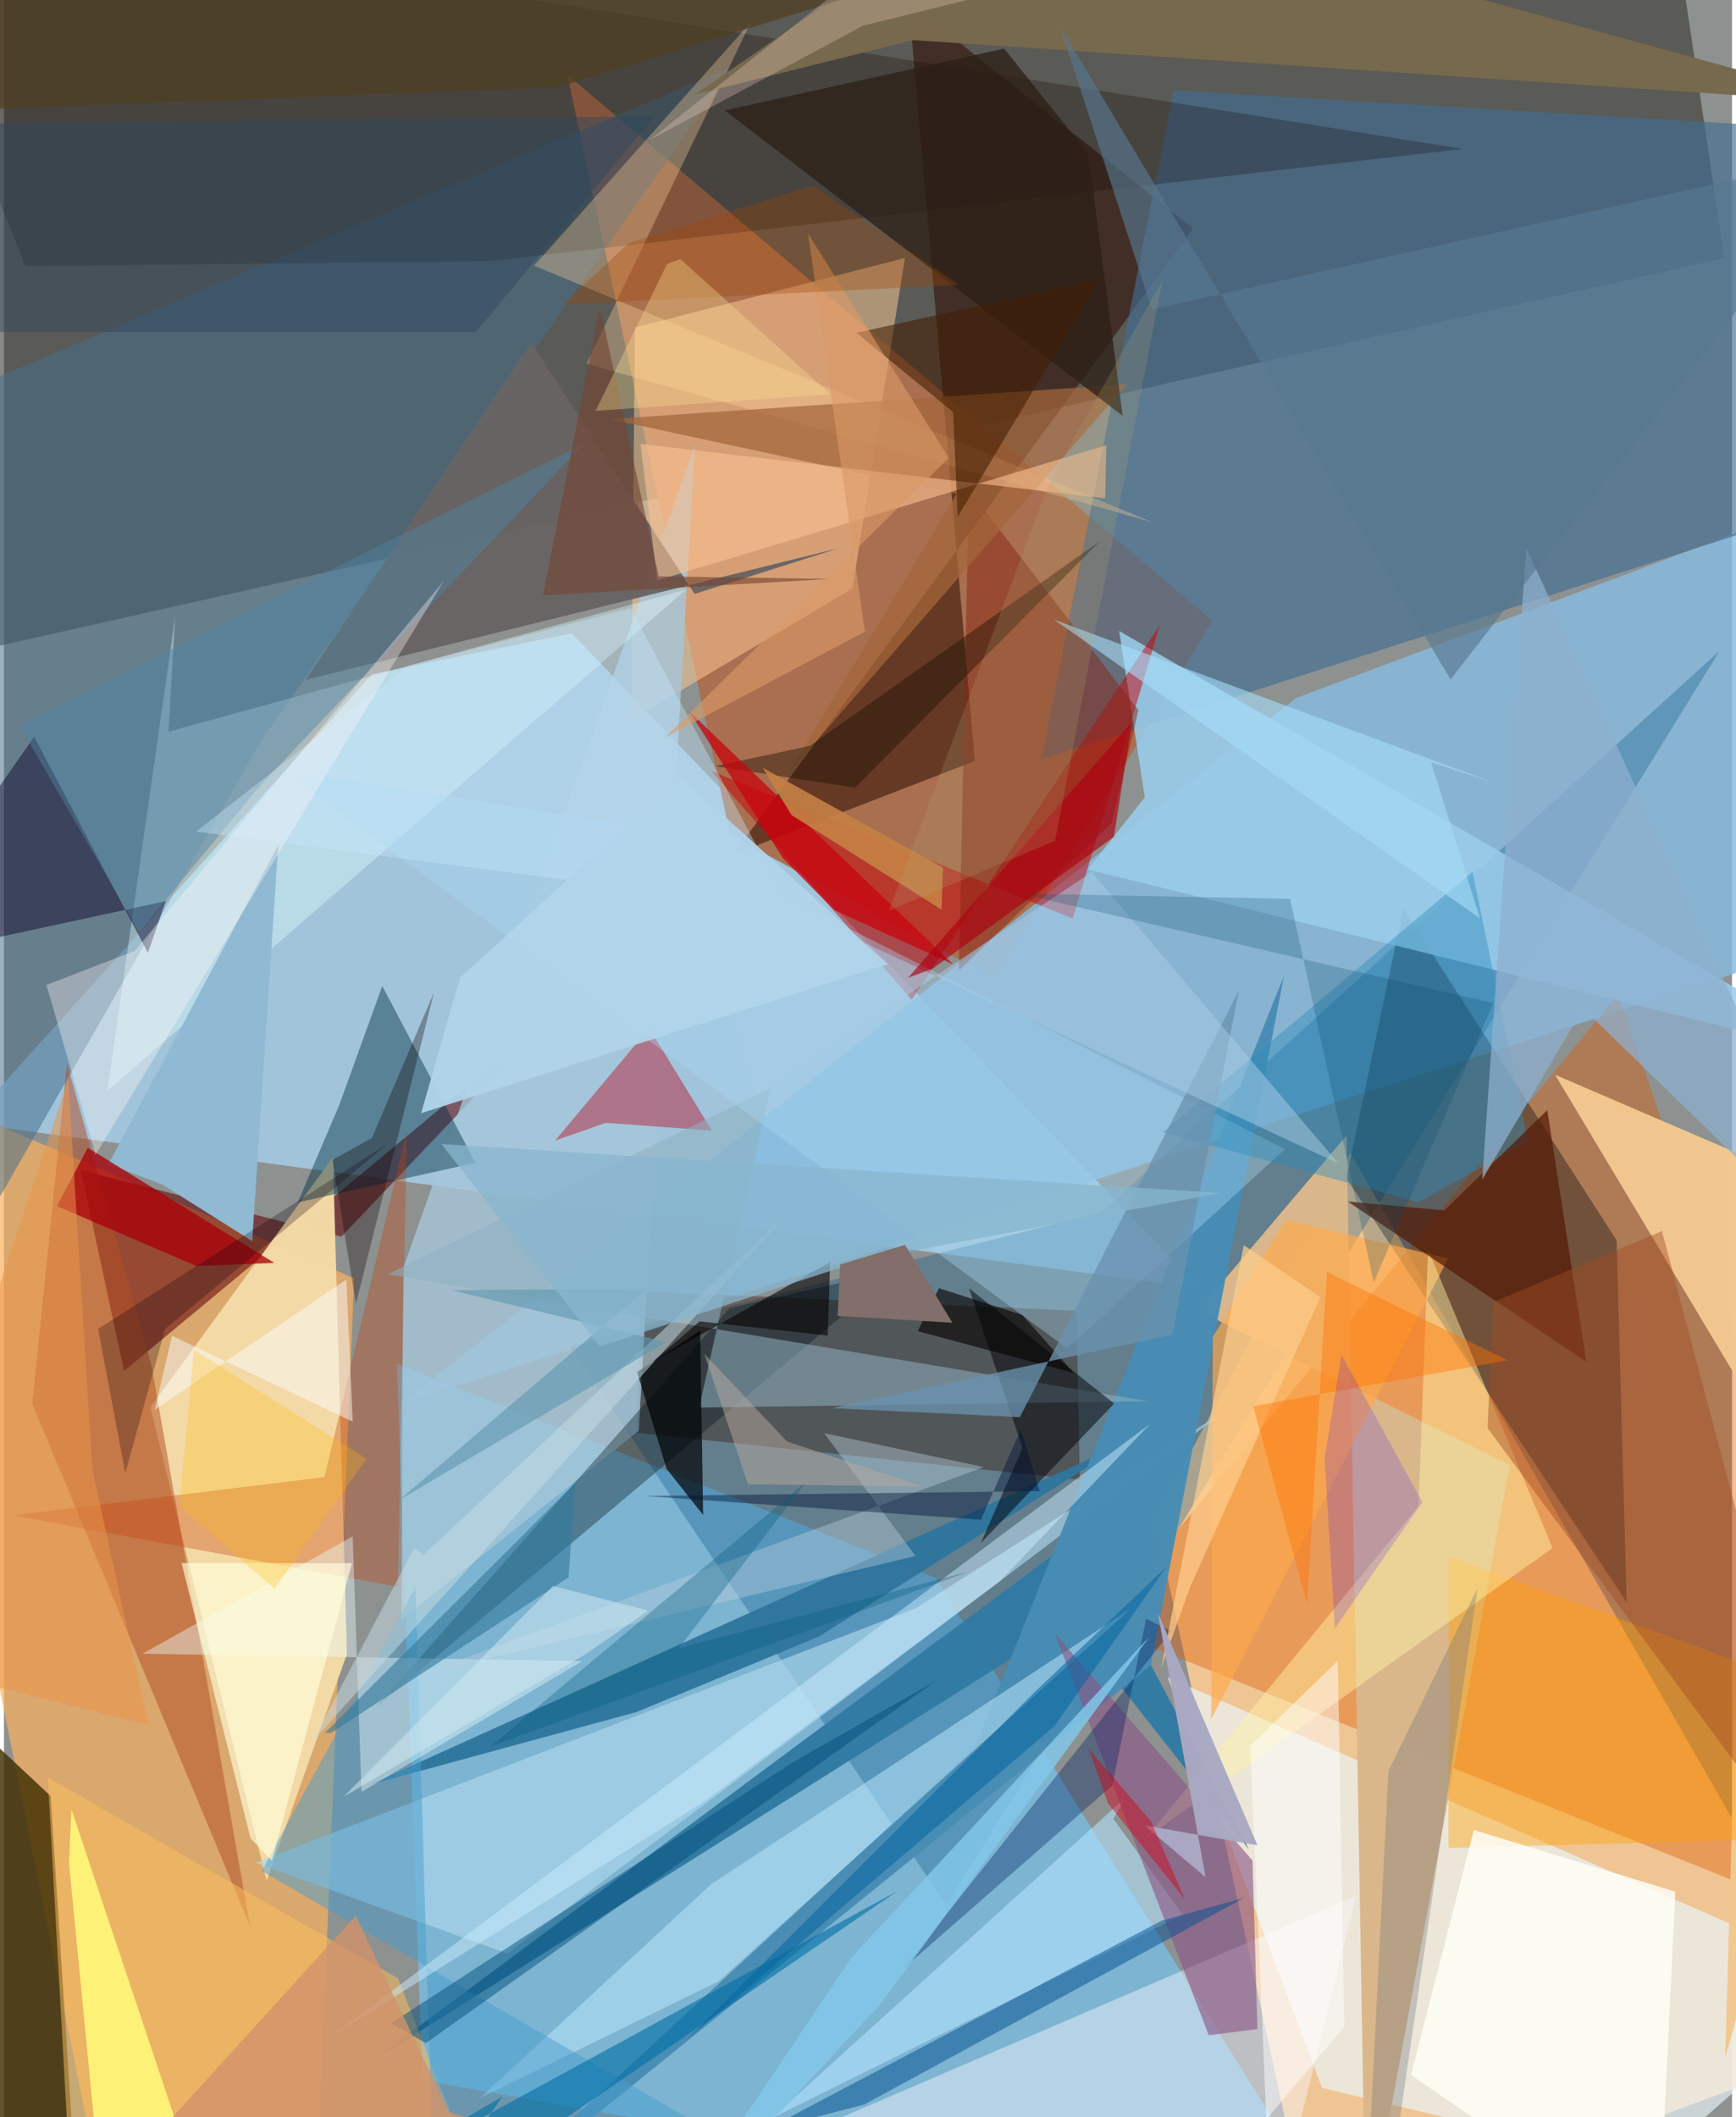 <svg xmlns="http://www.w3.org/2000/svg" width="228" height="278" viewBox="0 0 836 1024"><path fill="#8d9190" d="M0 0h836v1024H0z"/><path fill="#36332d" fill-opacity=".58" d="M-41.717-62l847.802 11.578 26.201 175.266L-62 325.748z"/><path fill="#fdcc94" fill-opacity=".871" d="M651.328 557.701l-94.591 177.054L633.07 1086 898 987.573z"/><path fill="#aadafa" fill-opacity=".69" d="M-17.482 543.197L178.012 326.13l96.673-19.805 303.74 316.711z"/><path fill="#76c0e9" fill-opacity=".733" d="M202.418 1006.14L651.92 1086 450.683 763.112 190.079 659.605z"/><path fill="#fab05f" fill-opacity=".702" d="M169.428 618.223L150.153 1086H52.076L-62 518.78z"/><path fill="#a96f50" fill-opacity=".992" d="M272.534 36.152l78.743 367.561 127.776 69.526 105.592-173.02z"/><path fill="#87bbdf" fill-opacity=".824" d="M625.112 337.634L191.58 679.352l656.918-212.18L898 235.284z"/><path fill="#de5b00" fill-opacity=".4" d="M780.877 480.781L529.82 786.331 898 934.187l-60.4-288.332z"/><path fill="#005184" fill-opacity=".298" d="M273.892 651.244l182.04 270.333 374.038-606.8-298.824 271.457z"/><path fill="#ebf7fd" fill-opacity=".651" d="M562.914 811.226L898 958.002l-102.067 89.813-158.275-37.982z"/><path fill="#2d0c00" fill-opacity=".541" d="M352.851 413.246l116.84-45.162L437.684 1.09l137.62 109.459z"/><path fill="#600206" fill-opacity=".561" d="M58.086 663.096L264.443 491.79 163.201 598.14 37.24 566.01z"/><path fill="#426e92" fill-opacity=".651" d="M898 239.564L853.813 60.83 565.808 43.655l-63.95 323.673z"/><path fill="#020006" fill-opacity=".345" d="M785.01 775.05l-4.85-175.14-103.242-160.469-27.485 130.45z"/><path fill="#ffcd97" fill-opacity=".51" d="M303.451 348.275l107.01-63.61 25.408-159.91-130.626 33.683z"/><path fill="#f4dba6" fill-opacity=".973" d="M70.84 680.603l56.207 229.145 38.871-109.753-6.745-240.24z"/><path fill="#402e00" fill-opacity=".812" d="M-62 958.528L36.632 1086 22.583 868.682-62 789.447z"/><path fill="#dab78b" fill-opacity=".996" d="M658.814 1086l-9.272-536.86-71.775 84.736 150.704 74.732z"/><path fill="#476e8b" fill-opacity=".537" d="M-62 683.579l186.997-326.201L352.567 32.2l-397.16 167.724z"/><path fill="#317aa3" fill-opacity=".98" d="M515.58 784.408l-338.22 213.05 343.79-255.515 81.093 152.455z"/><path fill="#341500" fill-opacity=".373" d="M308.117 624.49l-2.074 68.466 214.43 22.777L518.807 634z"/><path fill="#f0c78f" fill-opacity=".988" d="M845.483 560.72L832.66 995.174 898 766.352l-147.589-246.52z"/><path fill="#a7c7da" fill-opacity=".78" d="M193.153 613.255l-.817 170.08 114.765-91.34 27.22-476.98z"/><path fill="#9accea" fill-opacity=".871" d="M539.506 305.178l12.403 80.434-27.567 34.927L898 512.845z"/><path fill="#add7ed" fill-opacity=".655" d="M441.117 777.845l150.649-96.202L243.493 944.84l-121.868-43.87z"/><path fill="#fbf7ff" fill-opacity=".451" d="M639.581 1050.076L612.272 1086l41.84-169.012-365.49 157.227z"/><path fill="#100500" fill-opacity=".251" d="M10.367 128.681L-62-51.123l767.663 123.16-471.097 54.342z"/><path fill="#b44f26" fill-opacity=".514" d="M13.67 678.964l16.807-164.755L71.48 660.932l47.547 270.575z"/><path fill="#2e759d" fill-opacity=".957" d="M176.851 863.238L543.283 697.49l-149.048 94.07-88.093 36.446z"/><path fill="#c9000a" fill-opacity=".494" d="M342.151 372.862l174.869 71.437 42.204-142.16L439.165 483.51z"/><path fill="#002f43" fill-opacity=".439" d="M142.132 581.56l20.095-47.163 20.802-57.508 45.077 85.51z"/><path fill="#e4ffff" fill-opacity=".365" d="M330.06 285.125L79.589 353.879l3.275-55.931-32.792 229.629z"/><path fill="#686464" fill-opacity=".961" d="M145.933 328.835l257.907-63.689-69.718 22.112-79.044-121.473z"/><path fill="#488db5" fill-opacity=".973" d="M208.597 1086l261.284-241.08 149.383-373.058-64.469 333.555z"/><path fill="#c7400d" fill-opacity=".345" d="M155.06 714.42L4.16 732.932l186.396 34.532 4.319-220.548z"/><path fill="#00161e" fill-opacity=".361" d="M413.084 618.484l-1.971 13.205L179.44 826.24l171.554-193.532z"/><path fill="#fed49d" fill-opacity=".337" d="M256.5 128.516L555.468 252.54l-273.643-76.617 79.466-165.16z"/><path fill="#ff9f00" fill-opacity=".396" d="M898 888.318l-199.165 5.544.113-140.983 163.012 59.174z"/><path fill="#0c0026" fill-opacity=".471" d="M78.299 435.834l-8.646 25.03-55.026-104.52L-62 466.082z"/><path fill="#b7182e" fill-opacity=".463" d="M342.461 546.841l-30.321-49.55-45.542 54.393 24.664-8.619z"/><path fill="#8db0c1" fill-opacity=".545" d="M553.62 677.705l-217.316 3.089 34.755-154.66-185.52 90.18z"/><path fill="#ffaa4b" fill-opacity=".667" d="M698.658 608.665l-78.263-18.6-35.59 56.462-.753 184.889z"/><path fill="#bce8fe" fill-opacity=".525" d="M230.378 1014.713l115.311-56.426 199.927-180.62L342.23 911.233z"/><path fill="#fbbd5c" fill-opacity=".522" d="M33.816 1086L21.2 859.639l169.446 97.225 47.72 122.872z"/><path fill="#b5e3ff" fill-opacity=".58" d="M371.163 1024.626l171.283-155.063-5.74 10.191 33.595 46.291z"/><path fill="#489ece" fill-opacity=".49" d="M124.717 904.955L437.054 1086l-229.225-24.261-8.753-294.104z"/><path fill="#882514" fill-opacity=".49" d="M461.974 469.37l4.806-232.496 82.043 106.63-12.936 54.549z"/><path fill="#fff0a4" fill-opacity=".467" d="M684.33 728.392l4.61-123.997 60.222 144.321-196.69 140.207z"/><path fill="#edfcff" fill-opacity=".416" d="M67.005 799.838l212.811 3.556-106.862 63.284-4.228-123.598z"/><path fill="#a4673b" fill-opacity=".725" d="M379.416 374.049l81.427-135.18-167.76-36.18 250.078-16.786z"/><path fill="#a8d8f3" fill-opacity=".376" d="M133.552 372.015l380.908 280.22 105.229-96.454-305.471-154.618z"/><path fill="#2c8ebd" fill-opacity=".42" d="M560.811 547.607L710.48 421.635l26.795 130.617-53.11 29.184z"/><path fill="#000007" fill-opacity=".502" d="M472.58 746.357l64.488-67.5-70.232-55.793 25.898 77.292z"/><path fill="#531a06" fill-opacity=".714" d="M696.783 585.414l-46.7-4.282 115.385 77.5-18.862-121.689z"/><path fill="#895686" fill-opacity=".612" d="M508.344 789.971l95.695 109.925 2.353 81.478-23.573 3.003z"/><path fill="#90b9d2" fill-opacity=".992" d="M132.678 408.766l-12.567 191.516-43.374-27.324-26.173-9.94z"/><path fill="#2d2017" fill-opacity=".769" d="M348.671 53.406l135.146-29.898 40.738 50.755 16.658 126.91z"/><path fill="#77694d" fill-opacity=".992" d="M439.86 19.406L898 50.013 490.462-62 334.32 45.72z"/><path fill="#014f91" fill-opacity=".498" d="M416.197 1017.868l183.654-99.888-39.75 10.945L367.79 1030.48z"/><path fill="#fffff6" fill-opacity=".835" d="M808.567 914.931l-97.47-29.813-30.402 118.472L800.3 1086z"/><path fill="#032362" fill-opacity=".369" d="M435.08 952.107l101.1-88.555 16.36-80.571 12.262 5.864z"/><path fill="#000407" fill-opacity=".706" d="M338.233 732.737l-1.425-89.15-30.513 20 14.27 46.823z"/><path fill="#fac193" fill-opacity=".6" d="M532.746 241.04l.547-25.732L316.084 280.7l-8.165-66.015z"/><path fill="#a8000a" fill-opacity=".765" d="M25.604 583.355l14.94-28.223 90.23 55.68-37.688 1.539z"/><path fill="#cfefff" fill-opacity=".475" d="M156.912 985.943l397.701-297.372-72.833 76.275-143.004 106.476z"/><path fill="#fdf278" fill-opacity=".976" d="M45.065 1040.865L31.471 901.199l1.156-26.152 58.714 175.533z"/><path fill="#8eafce" fill-opacity=".741" d="M736.428 264.958L898 618.02 763.976 487.764l-48.84 82.779z"/><path fill="#a34c20" fill-opacity=".439" d="M802.091 595.433l-81.75 34.396-2.578 60.896L888.81 922.05z"/><path fill="#4d84a6" fill-opacity=".447" d="M7.425 350.77l57.974 100.121 58.343-70.728L280.45 214.738z"/><path fill="#0471a6" fill-opacity=".624" d="M432.175 914.673L118.181 1086l123.107-72.093-41.564 59.803z"/><path fill="#6c747d" fill-opacity=".325" d="M669.764 856.56l-10.932 216.382 7.523 13.058 46.517-317.853z"/><path fill="#c6e7fe" fill-opacity=".396" d="M195.006 322.276l108.1-28.156 77.158 145.506-287.335-37.398z"/><path fill="#fff7f8" fill-opacity=".353" d="M20.553 476.368l42.69-16.423 149.547-178.95L44.333 558.462z"/><path fill="#bbcfdf" fill-opacity=".4" d="M200.53 810.146l273.547-100.57-77.326-16.432 44.245 59.42z"/><path fill="#411c01" fill-opacity=".557" d="M459.194 199.335l-46.82-38.365 117.768-25.88-68.732 114.835z"/><path fill="#191000" fill-opacity=".42" d="M389.86 360.742l140.405-99.036-118.48 119.279-67.805-10.398z"/><path fill="#c7040e" fill-opacity=".757" d="M459.253 466.443l-127.74-122.406 45.418 71.168 24.866 25.016z"/><path fill="#060301" fill-opacity=".616" d="M452.32 623.044l40.288 12.963 25.037 28.12-75.58-20.309z"/><path fill="#6a92ae" fill-opacity=".769" d="M597.364 479.249l-32.105 166.264-164.52 35.577 90.734 4.321z"/><path fill="#c6dbe4" fill-opacity=".51" d="M198.428 748.664l-49.337 93.832 230.94-256.584-176.906 166.01z"/><path fill="#587891" fill-opacity=".643" d="M898 73.319l-198.144 255.32L510.874 12.7l44.504 136.93z"/><path fill="#0666a0" fill-opacity=".553" d="M498.793 818.21L329.625 987.255 508.148 834.91l54.107-76.928z"/><path fill="#004f7c" fill-opacity=".49" d="M451.215 812.787L204.073 988.202l-16.79-9.629 195.03-126.677z"/><path fill="#0d0201" fill-opacity=".322" d="M170.279 630.508l37.76-150.495-30.016 70.389-19.067 10.603z"/><path fill="#ffffdb" fill-opacity=".651" d="M85.928 756.013l33.377 133.168 10.33 10.742 38.752-143.88z"/><path fill="#fece8d" fill-opacity=".694" d="M559.896 806.661l39.87-204.432 37.095 25.207-63.274 140.733z"/><path fill="#a6dcf9" fill-opacity=".616" d="M508.008 299.687l214.315 79.52-31.967-10.65 23.663 75.582z"/><path fill="#c58144" fill-opacity=".898" d="M381.022 394.226l72.56 45.732.71-20.31-87.24-48.32z"/><path fill="#2c4761" fill-opacity=".431" d="M-62 60.413v100.222l290.218.017L314.97 56.139z"/><path fill="#fafbfe" fill-opacity=".498" d="M165.682 618.828L72.968 681.86l8.353-35.79 87.39 41.52z"/><path fill="#513e20" fill-opacity=".725" d="M-20.022.733L605.54-62 267.843 42.21-26.165 53.526z"/><path fill="#82c6e8" fill-opacity=".847" d="M409.942 946.782l144.141-155.084-129.93 177.555-104.772 112.593z"/><path fill="#337a9e" fill-opacity=".616" d="M273.156 762.937l3.164-45.65-120.976 120.745 2.97.12z"/><path fill="#a9cde7" fill-opacity=".498" d="M526.28 421.802L363.982 529.746l-35.593-114.685 317.149 147.676z"/><path fill="#ff7402" fill-opacity=".42" d="M630.483 776.115l-26.123-95.97 123.06-22.21-87.429-42.711z"/><path fill="#3608ff" fill-opacity=".176" d="M647.074 655.232l39.115 71.245-42.308 61.066-5.017-82.032z"/><path fill="#b0d4e9" fill-opacity=".953" d="M327.346 375.573l100.244 90.763-225.785 72.075 18.832-65.517z"/><path fill="#11030c" fill-opacity=".267" d="M77.948 642.829l107.766-89.684-140.168 89.602 13.159 69.779z"/><path fill="#754634" fill-opacity=".635" d="M288.308 148.495L316.74 278.76l82.876 1.255-138.869 7.929z"/><path fill="#6098b1" fill-opacity=".624" d="M320.346 649.118L191.2 725.542l119.825-102.289-94.596.785z"/><path fill="#001437" fill-opacity=".431" d="M310.051 723.564l190.957-2.365-9.105-29.704-19.298 43.53z"/><path fill="#ffbd0c" fill-opacity=".278" d="M84.838 728.666l46.125 39.728 44.449-62.854-83.494-52.6z"/><path fill="#fff" fill-opacity=".482" d="M602.923 844.332l7.801 180.698 37.685-44.847-3.1-177.006z"/><path fill="#d3916a" fill-opacity=".792" d="M215.167 1021.463l-44.972-94.97L25.219 1086h392.158z"/><path fill="#cde7f1" fill-opacity=".541" d="M281.916 799.763l29.74-20.762-45.976-11.931-101.398 101.957z"/><path fill="#da9967" fill-opacity=".608" d="M416.48 305.528l-96.646 51.207L457.066 221.46l-68.087-108.502z"/><path fill="#015a7d" fill-opacity=".318" d="M235.12 844.867l231.62-84.73-140.324 37.057 61.706-80.456z"/><path fill="#f7d7c7" fill-opacity=".286" d="M462.536-51.127L312.488 67.622l103.12-55.172L716.787-62z"/><path fill="#a9a8c3" fill-opacity=".98" d="M551.75 882.848l29.556 25.134-23.033-127.85 48.149 112.398z"/><path fill="#040000" fill-opacity=".584" d="M398.51 645.968l1.172-35.556-86.087 48.391 22.954-19.715z"/><path fill="#9f4700" fill-opacity=".322" d="M270.501 147.265l191.464-9.482-70.578-47.938-89.22 27.753z"/><path fill="#044967" fill-opacity=".231" d="M720.47 485.16l-57.783 135.035-40.49-185.468-130.918-2.54z"/><path fill="#ad0010" fill-opacity=".651" d="M545.763 349.096l-8.828 55.68-87.465 63.587-12.157 4.621z"/><path fill="#88b6cf" fill-opacity=".753" d="M416.185 609.302l172.51-32.29-377.051-23.686 76.667 97.872z"/><path fill="#826e6a" d="M435.93 602.108l22.869 37.623-55.502-3.252 1.253-24.886z"/><path fill="#ffe693" fill-opacity=".329" d="M399.837 190.72l-72.64-65.428-6.41 2.344-34.564 71.07z"/><path fill="#b1a36f" fill-opacity=".216" d="M505.547 233.816l-77.46 206.738 80.421-33.937 51.97-271.194z"/><path fill="#eb944b" fill-opacity=".525" d="M31.08 522.052L-62 801.34l131.924 33.047-27.189-123.644z"/><path fill="#d40117" fill-opacity=".455" d="M554.887 880.88l16.37 37.64-37.204-46.373-9.234-26.229z"/><path fill="#b6a89e" fill-opacity=".506" d="M378.84 697.22l-40.007-42.383 21.05 63.005 84.59 1.085z"/></svg>